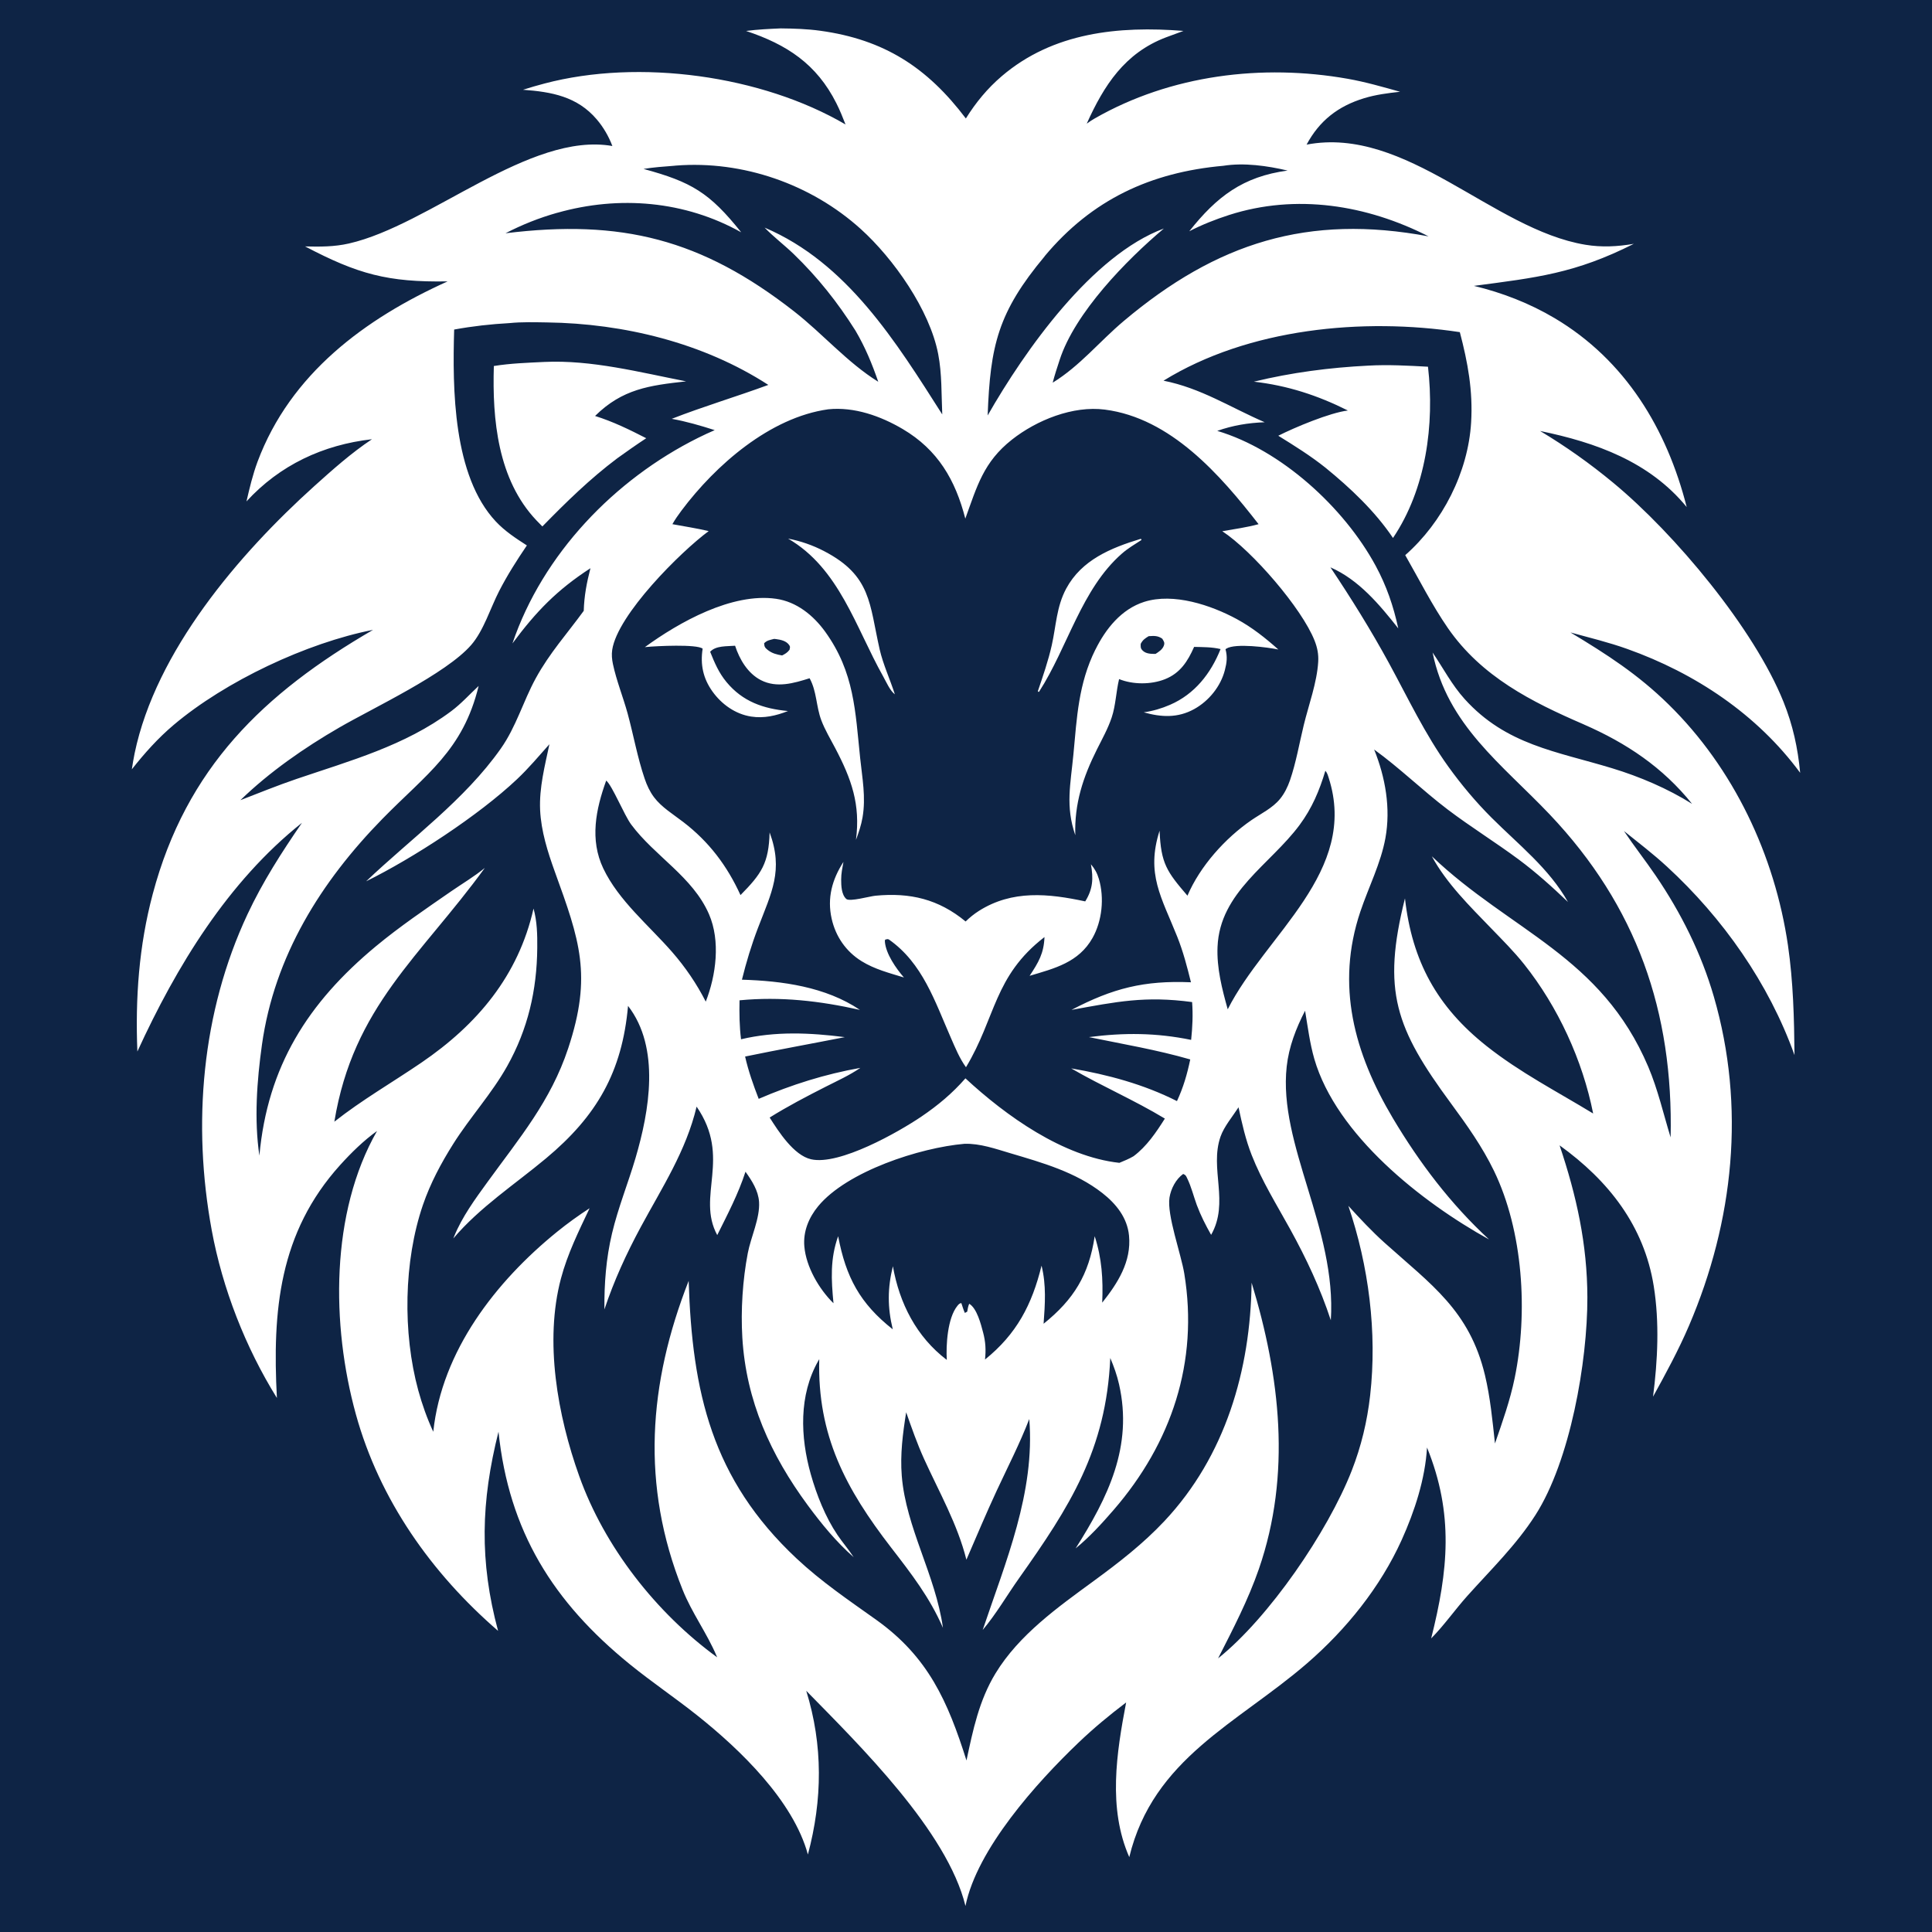 <svg xmlns="http://www.w3.org/2000/svg" xmlns:xlink="http://www.w3.org/1999/xlink" width="500" zoomAndPan="magnify" viewBox="0 0 375 375" height="500" preserveAspectRatio="xMidYMid meet" version="1.0"><defs><clipPath id="8ba91c5e4b"><path d="M 25.566 5 L 349.566 5 L 349.566 370 L 25.566 370 Z M 25.566 5 " clip-rule="nonzero"/></clipPath><clipPath id="edc381cbf2"><path d="M 311.141 282.547 L 375 282.547 L 375 375 L 311.141 375 Z M 311.141 282.547 " clip-rule="nonzero"/></clipPath></defs><rect x="-37.5" width="450" fill="#ffffff" y="-37.5" height="450" fill-opacity="1"/><rect x="-37.5" width="450" fill="#0e2445" y="-37.5" height="450" fill-opacity="1"/><g clip-path="url(#8ba91c5e4b)"><path fill="#ffffff" d="M 349.41 149.992 C 348.953 145.168 347.996 140.758 346.18 136.238 C 340.477 122.023 325.109 103.613 313.129 93.707 C 308.629 89.98 303.941 86.652 298.93 83.652 C 309.809 85.895 320.164 89.613 327.387 98.418 C 323.547 83.285 315.488 69.91 301.762 61.758 C 296.898 58.871 291.578 56.805 286.086 55.488 C 298.281 53.875 305.699 53.094 317.121 47.328 C 313.949 47.863 310.922 48.035 307.734 47.508 C 289.691 44.527 272.973 24.379 253.609 28.07 C 256.102 23.418 259.727 20.605 264.766 19.066 C 267.059 18.367 269.375 18.074 271.754 17.812 C 268.383 16.871 265.039 15.902 261.59 15.293 C 244.98 12.355 227.246 14.543 212.504 22.98 C 211.957 23.289 211.438 23.637 210.934 24.004 C 214.285 16.551 218.328 10.289 226.309 7.254 C 227.441 6.824 228.57 6.414 229.711 6 C 217.141 5 204.395 6.277 194.438 14.785 C 191.652 17.164 189.41 19.895 187.473 22.996 C 180.012 13.121 171.641 7.676 159.211 5.969 C 156.656 5.617 154.109 5.539 151.531 5.512 C 149.277 5.609 147.047 5.715 144.812 6.008 C 152.727 8.645 158.496 12.402 162.344 20.051 C 163.02 21.383 163.57 22.77 164.117 24.16 C 147.84 14.633 124.066 11.348 105.684 16.211 C 104.281 16.578 102.891 16.984 101.516 17.422 C 107.055 17.828 112.051 18.723 115.844 23.191 C 117.129 24.703 118.16 26.484 118.859 28.34 C 102.844 25.535 83.406 43.691 67.73 47.262 C 64.867 47.914 62.133 47.898 59.223 47.832 C 69.449 53.199 75.25 54.812 86.883 54.617 C 70.848 61.848 56.375 72.539 49.988 89.621 C 49.055 92.137 48.441 94.723 47.84 97.324 C 54.293 90.281 62.703 86.328 72.199 85.254 C 68.203 87.906 64.559 91.16 60.996 94.363 C 46.344 107.566 30.262 126.395 26.137 146.188 C 25.918 147.227 25.754 148.277 25.59 149.324 C 28.047 146.211 30.66 143.281 33.703 140.711 C 43.758 132.219 59.516 124.789 72.41 122.254 C 51.152 134.594 36.16 149.043 29.645 173.535 C 26.965 183.598 26.25 193.719 26.664 204.098 C 34.238 187.586 44.211 171.16 58.613 159.707 C 54.684 165.41 50.988 171.168 48.043 177.449 C 39.121 196.484 37.312 218.207 41.09 238.754 C 43.18 250.113 47.645 261.535 53.746 271.344 C 52.852 254.449 54.152 239.277 66.031 226.121 C 68.172 223.754 70.578 221.387 73.184 219.523 C 64.102 235.41 64.289 257.188 69.074 274.508 C 73.66 291.113 83.758 305.375 96.676 316.551 C 93.031 303.016 93.348 291.461 96.758 277.895 C 98.773 297.215 107.34 310.922 122.238 323.027 C 126.492 326.484 131.039 329.543 135.324 332.953 C 143.641 339.559 153.973 349.516 156.812 359.961 C 159.648 349.328 159.766 338.762 156.492 328.184 C 166.891 338.801 183.844 355.43 187.398 369.949 C 189.629 358.887 201.23 345.992 209.324 338.258 C 212.27 335.441 215.336 332.902 218.582 330.445 C 216.711 340.242 215.02 350.973 219.191 360.465 C 223.828 341.281 240.18 334.531 253.668 322.879 C 261.273 316.309 267.922 308.074 272.07 298.891 C 274.574 293.344 276.625 287.078 276.984 280.961 C 282.223 293.879 281.098 304.871 277.789 318.016 C 280.293 315.492 282.41 312.441 284.801 309.773 C 289.398 304.641 294.277 299.922 298.02 294.082 C 304.773 283.547 308.133 264.34 308.109 251.812 C 308.082 241.449 306 232.094 302.715 222.312 C 312.191 229.133 319.113 237.902 320.992 249.641 C 322.117 256.668 321.758 264.047 320.855 271.094 C 323.336 266.594 325.801 262.062 327.828 257.328 C 336.531 237.023 338.852 214.797 332.652 193.434 C 330.219 185.047 326.281 177.172 321.375 169.965 C 319.383 167.035 317.18 164.246 315.211 161.301 C 318.016 163.547 320.887 165.75 323.539 168.191 C 334.41 178.188 343.324 190.848 348.312 204.793 C 348.246 197.695 348.066 190.523 347.043 183.492 C 344.48 166.012 336.508 149.113 323.848 136.707 C 317.895 130.875 311.922 127.035 304.828 122.758 C 308.492 123.766 312.25 124.676 315.828 125.953 C 329.031 130.656 341.047 138.652 349.41 150 Z M 202.766 49.727 C 211.926 38.754 223.324 33.441 237.445 32.18 C 241.473 31.539 245.988 32.18 249.918 33.105 C 241.262 34.27 236.168 38.152 230.84 44.887 C 233.289 43.617 235.941 42.578 238.562 41.73 C 251.57 37.551 265.293 39.762 277.285 45.879 C 253.902 41.496 236.184 47.102 218.133 62.297 C 213.414 66.266 209.641 71.008 204.328 74.277 C 204.711 72.789 205.191 71.336 205.672 69.871 C 208.648 60.695 218.637 50.477 225.902 44.359 C 211.957 49.516 198.926 68 191.703 80.641 C 192.207 67.078 193.695 60.613 202.773 49.742 Z M 187.367 100.66 C 189.66 94.363 190.883 89.688 196.422 85.328 C 201.23 81.543 208.258 78.703 214.449 79.504 C 227.238 81.145 236.852 92.168 244.289 101.742 C 241.992 102.371 239.586 102.695 237.242 103.109 C 243.074 106.934 252.699 118.094 255.156 124.336 C 255.695 125.703 255.953 126.988 255.863 128.461 C 255.621 132.504 254.016 136.805 253.059 140.742 C 252.195 144.289 251.57 148.016 250.383 151.457 C 249.941 152.734 249.316 154.02 248.453 155.07 C 246.996 156.852 244.801 157.891 242.922 159.176 C 237.812 162.684 232.922 168.133 230.484 173.852 C 226.488 169.199 225.332 167.613 225.074 161.234 C 222.395 169.648 225.457 174.172 228.496 181.801 C 229.652 184.699 230.418 187.641 231.164 190.66 C 222.062 190.277 216.012 191.816 207.973 196.02 C 216.758 194.426 222.266 193.273 231.387 194.5 C 231.574 196.949 231.457 199.398 231.199 201.84 C 224.414 200.453 218.191 200.414 211.355 201.301 C 217.988 202.668 224.512 203.758 231.027 205.637 C 230.426 208.516 229.684 211.062 228.449 213.723 C 222.004 210.461 215 208.582 207.914 207.371 C 213.863 210.828 220.176 213.535 226.098 217.117 C 224.414 219.785 222.566 222.527 220.02 224.422 C 219.141 224.941 218.215 225.316 217.27 225.707 C 206.32 224.504 195.25 216.586 187.391 209.305 C 184.836 212.227 182.07 214.535 178.855 216.719 C 174.422 219.727 162.914 226.258 157.43 225.016 C 154.062 224.25 151.125 219.637 149.391 216.914 C 152.867 214.742 156.566 212.812 160.219 210.957 C 162.504 209.793 164.883 208.727 166.996 207.273 C 160.145 208.492 153.645 210.535 147.262 213.285 C 146.234 210.641 145.25 207.852 144.625 205.074 C 151.066 203.742 157.527 202.578 163.977 201.309 C 157.242 200.445 150.488 200.137 143.836 201.723 C 143.52 199.219 143.492 196.68 143.543 194.16 C 151.555 193.395 159.09 194.273 166.914 196.02 C 160.262 191.531 151.824 190.391 144.008 190.156 C 144.852 186.746 145.852 183.438 147.105 180.156 C 149.758 173.211 152.109 168.949 149.383 161.57 C 149.211 167.555 147.828 169.582 143.73 173.738 C 141.133 168.043 137.613 163.375 132.609 159.543 C 130.707 158.078 128.395 156.68 126.945 154.742 C 126.125 153.645 125.562 152.426 125.125 151.133 C 123.727 147.039 122.961 142.664 121.82 138.48 C 120.941 135.285 119.648 132.105 118.965 128.875 C 118.777 127.973 118.691 127.059 118.828 126.141 C 119.859 119.289 132.137 107.082 137.555 103.086 C 135.238 102.539 132.852 102.176 130.512 101.742 C 131.023 100.832 131.648 99.945 132.273 99.109 C 138.898 90.266 149.449 81.023 160.758 79.445 C 165.801 78.926 170.941 80.754 175.23 83.285 C 182.031 87.305 185.438 93.152 187.367 100.668 Z M 257.254 149.602 C 257.613 150.035 257.711 150.398 257.883 150.93 C 263.805 169.207 245.621 181.402 238.301 195.906 C 237.203 191.988 236.145 187.887 236.324 183.77 C 236.77 173.145 246.559 167.809 252.242 160.137 C 254.66 156.875 256.102 153.457 257.254 149.594 Z M 212.48 239.949 C 211.363 247.418 208.445 252.211 202.562 256.938 C 202.84 253.074 203.102 249.461 202.164 245.66 C 200.301 253.262 197.324 258.938 191.191 263.883 C 191.387 262.039 191.305 260.445 190.824 258.645 C 190.395 257.02 189.621 253.934 188.121 253.059 C 187.902 253.555 187.832 254.074 187.734 254.594 L 187.277 254.84 C 187 254.227 186.812 253.562 186.594 252.926 C 186.234 252.977 186.074 253.164 185.836 253.457 C 183.902 255.832 183.602 261.086 183.77 263.957 C 177.871 259.469 174.578 252.961 173.309 245.777 C 172.258 250.016 172.25 253.766 173.285 258.02 C 166.914 253 164.191 247.898 162.684 239.949 C 161.105 244.352 161.344 248.395 161.781 252.961 C 158.977 250.219 156.461 245.898 156.121 241.93 C 155.867 239.039 156.988 236.324 158.812 234.117 C 164.41 227.352 178.547 222.762 187.195 222.012 C 190.223 221.914 193.258 222.996 196.121 223.844 C 202.367 225.699 208.746 227.488 213.977 231.578 C 216.637 233.664 218.809 236.355 219.141 239.828 C 219.629 244.883 216.938 249.078 213.938 252.844 C 214.133 248.332 213.871 244.23 212.473 239.926 Z M 136.992 194.426 C 135.227 190.953 133.023 187.723 130.461 184.785 C 125.953 179.613 120.098 174.844 117.102 168.574 C 114.434 162.969 115.648 157.086 117.664 151.508 C 118.859 152.508 121.137 158.184 122.52 160.047 C 127.102 166.207 134.465 170.184 137.613 177.441 C 139.867 182.633 138.996 189.301 136.984 194.426 Z M 108.18 41.301 C 120.195 37.898 132.949 38.98 143.867 45.09 C 137.711 37.379 134.211 35.312 124.906 32.789 C 126.855 32.473 128.816 32.328 130.793 32.18 C 130.926 32.164 131.055 32.148 131.176 32.141 C 144.176 31.121 157.422 35.734 167.07 44.449 C 173.438 50.199 180.461 60.164 182.102 68.723 C 182.844 72.547 182.715 76.559 182.891 80.438 C 173.934 66.379 164.441 50.996 148.414 44.18 C 150.156 45.984 152.215 47.539 154.035 49.289 C 158.707 53.805 162.594 58.699 166.051 64.184 C 167.941 67.398 169.258 70.594 170.469 74.102 C 164.426 70.344 159.73 64.809 154.125 60.434 C 136.141 46.391 120.586 42.512 98.117 45.277 C 101.336 43.609 104.68 42.277 108.18 41.293 Z M 307.434 140.621 C 315.691 144.227 322.742 148.934 328.43 156.027 C 323.68 153.051 318.262 150.742 312.898 149.113 C 302.105 145.828 292.344 144.605 284.281 135.676 C 281.789 132.918 280.141 129.703 278.066 126.652 C 280.902 140.719 291.527 148.324 300.785 158.07 C 317.684 175.879 324.816 196.387 324.266 220.77 C 322.855 216.164 321.809 211.504 319.922 207.051 C 310.777 185.535 293.262 180.793 277.918 166.207 C 280.797 171.492 285.281 175.887 289.438 180.191 C 291.617 182.445 293.848 184.672 295.809 187.129 C 302.406 195.41 307.18 205.793 309.23 216.133 C 302.176 211.836 295.074 208.207 288.551 203.043 C 278.918 195.41 274.078 186.551 272.703 174.375 C 268.195 192.344 270.891 199.586 281.645 214.188 C 284.742 218.402 287.688 222.535 289.984 227.27 C 295.645 238.977 296.613 254.734 294 267.465 C 293.105 271.824 291.625 275.988 290.172 280.18 C 289.691 275.746 289.266 271.246 288.227 266.902 C 285.223 254.383 277.797 249.34 268.766 241.238 C 266.254 238.984 263.984 236.543 261.715 234.055 C 265.668 245.703 267.328 258.59 265.945 270.848 C 265.375 275.883 264.211 280.75 262.363 285.469 C 257.719 297.32 246.297 313.996 236.43 321.887 C 239.316 316.227 242.27 310.547 244.352 304.527 C 250.691 286.168 248.477 267.164 242.938 248.973 C 242.711 265.934 237.844 282.637 226.023 295.23 C 221.859 299.664 217.207 303.266 212.316 306.848 C 205.352 311.945 197.789 317.301 193.223 324.809 C 190.043 330.039 188.848 335.809 187.594 341.707 C 183.965 330.242 180.176 321.613 170.07 314.402 C 164.695 310.57 159.438 307.023 154.605 302.492 C 138.141 287.062 134.352 270.172 133.668 248.613 C 125.848 268.57 124.367 288.281 132.488 308.555 C 134.301 313.094 137.223 317 139.094 321.434 C 139.125 321.516 139.164 321.602 139.199 321.684 C 127.371 313.07 117.332 300.266 112.418 286.484 C 108.227 274.754 105.641 260.348 108.879 248.16 C 110.156 243.359 112.32 238.984 114.441 234.516 C 112.254 235.941 110.141 237.461 108.113 239.105 C 96.211 248.762 85.758 262.227 84.098 277.902 C 82.91 275.355 81.918 272.555 81.18 269.848 C 78.145 258.711 78.355 244.785 82.09 233.875 C 83.531 229.676 85.613 225.773 87.973 222.031 C 91.234 216.863 95.457 212.266 98.434 206.953 C 102.469 199.762 104.211 192.199 104.281 183.988 C 104.309 181.418 104.25 178.84 103.559 176.352 C 100.613 189.383 92.648 198.859 81.758 206.281 C 76.102 210.137 70.293 213.465 64.898 217.719 C 68.578 195.328 81.586 185.699 94.105 168.461 C 92.07 170.129 89.762 171.492 87.598 172.984 C 82.66 176.398 77.582 179.84 72.961 183.672 C 59.75 194.637 51.926 206.988 50.348 224.309 C 49.312 217.32 49.867 209.762 50.844 202.781 C 53.258 185.574 62.289 171.137 74.238 158.926 C 82.789 150.195 89.859 145.688 92.902 133.145 C 91.102 134.812 89.543 136.578 87.555 138.059 C 78.574 144.754 67.984 147.648 57.555 151.195 C 53.879 152.449 50.281 153.906 46.66 155.312 C 52.289 149.848 59.082 145.129 65.867 141.207 C 72.539 137.352 86.57 130.801 91.453 125.195 C 93.871 122.422 95.195 118.004 96.887 114.719 C 98.48 111.621 100.312 108.746 102.266 105.867 C 100.125 104.492 97.992 103.094 96.246 101.23 C 87.914 92.355 87.816 75.457 88.152 63.965 C 91.746 63.305 95.277 62.914 98.922 62.711 C 101.289 62.469 103.793 62.547 106.18 62.582 C 121.098 62.785 136.531 66.551 149.133 74.711 C 142.918 76.996 136.578 78.875 130.387 81.293 C 133.227 81.805 135.977 82.609 138.727 83.488 C 137.645 83.961 136.57 84.449 135.52 84.977 C 119.301 93.039 105.348 107.543 99.465 124.887 C 104.07 118.688 108.098 114.516 114.605 110.293 C 113.883 113.082 113.387 115.672 113.305 118.559 C 110.059 123.023 106.691 126.719 103.98 131.672 C 101.523 136.18 100.191 141.07 97.195 145.316 C 90.145 155.32 79.867 162.684 71.066 171.062 C 80.18 166.57 92.867 158.309 100.352 151.246 C 102.605 149.121 104.582 146.762 106.641 144.453 C 105.754 148.66 104.641 152.891 104.836 157.219 C 105.031 161.34 106.309 165.359 107.699 169.215 C 112.5 182.477 114.988 189.309 110.285 203.48 C 106.887 213.746 100.793 220.922 94.625 229.426 C 92.211 232.75 89.688 236.191 88.133 240.023 L 87.996 240.375 C 93.129 234.32 99.922 229.895 105.973 224.844 C 115.867 216.594 120.758 208.055 121.902 195.242 C 128.207 203.398 126.043 215.668 123.344 224.812 C 121.902 229.699 119.977 234.418 118.797 239.391 C 117.633 244.277 117.273 249.145 117.316 254.156 C 119.195 248.535 121.555 243.398 124.359 238.188 C 128.5 230.508 133.172 223.402 135.211 214.797 C 142.07 224.762 135.105 232.156 139.215 239.73 C 141.223 235.695 143.305 231.734 144.699 227.43 C 145.941 229.172 147.188 231.094 147.332 233.289 C 147.535 236.445 145.738 240.113 145.145 243.238 C 144.145 248.453 143.77 254.332 144.086 259.621 C 144.82 271.906 149.586 282.398 156.793 292.18 C 159.473 295.809 162.301 299.266 165.695 302.25 C 164.727 300.754 163.547 299.41 162.555 297.938 C 160.211 294.473 158.504 290.152 157.371 286.141 C 155.332 278.91 155.027 270.801 158.844 264.113 L 159.016 263.812 C 158.625 278.633 164.164 288.98 172.977 300.395 C 176.871 305.438 180.461 310.059 183.023 315.957 C 181.598 305.73 175.848 296.531 175.035 286.484 C 174.699 282.301 175.23 278.242 175.887 274.125 C 176.953 277.16 178.027 280.227 179.352 283.156 C 182.289 289.625 185.836 295.797 187.578 302.738 C 189.531 298.238 191.418 293.73 193.484 289.289 C 195.641 284.66 197.941 280.195 199.781 275.43 C 200.938 289.648 195.184 303.176 190.742 316.371 C 193.336 313.312 195.461 309.629 197.789 306.344 C 207.633 292.445 214.715 281.406 215.504 263.582 C 216.207 265.242 216.809 266.926 217.207 268.691 C 219.949 280.758 215.059 290.633 208.777 300.543 C 211.453 298.359 213.91 295.676 216.164 293.066 C 227.383 280.098 232.68 264.355 229.871 247.215 C 229.254 243.418 226.457 235.809 227 232.434 C 227.285 230.711 228.223 228.895 229.652 227.863 C 230.164 228.074 230.199 228.227 230.434 228.715 C 231.223 230.32 231.68 232.207 232.297 233.891 C 233.055 235.926 234.012 237.797 235.078 239.684 C 238.676 233.363 234.73 226.871 236.902 220.621 C 237.586 218.66 239.27 216.676 240.398 214.926 C 241.066 218.066 241.773 221.199 242.953 224.203 C 244.922 229.23 247.836 233.891 250.43 238.602 C 253.578 244.32 256.27 250.055 258.312 256.262 C 259.453 238.422 248.086 222.223 249.746 207.027 C 250.168 203.18 251.551 199.602 253.316 196.184 C 253.832 199.285 254.238 202.52 255.109 205.539 C 259.402 220.297 275.934 233.344 289.023 240.578 C 281.586 233.711 275.512 225.707 270.352 217.035 C 262.852 204.41 259.23 191.246 264.047 176.93 C 265.625 172.234 268.02 167.555 268.906 162.684 C 269.961 156.883 268.906 150.895 266.723 145.484 C 271.672 149.059 276.121 153.426 281 157.129 C 285.477 160.52 290.258 163.473 294.766 166.816 C 298.176 169.348 301.273 172.145 304.34 175.074 C 300.672 168.551 294.727 163.93 289.496 158.699 C 286.445 155.648 283.652 152.32 281.133 148.82 C 276.578 142.492 273.305 135.512 269.59 128.695 C 266.113 122.324 262.273 116.152 258.238 110.121 C 263.746 112.531 267.766 117.363 271.402 121.969 C 270.465 117.633 269.125 113.719 267.008 109.805 C 260.875 98.48 248.648 87.312 236.266 83.633 C 239.285 82.57 242.277 82.074 245.477 81.957 C 238.797 79.07 233.125 75.336 225.836 73.891 C 242.32 63.719 264.543 61.613 283.352 64.469 C 284.906 70.375 285.914 75.848 285.543 82.016 C 284.957 91.664 279.992 101.395 272.754 107.754 C 275.422 112.418 277.992 117.508 281.035 121.91 C 287.566 131.34 297.223 136.203 307.41 140.605 Z M 152.965 104.543 C 155.387 105.004 157.805 105.844 159.992 106.992 C 169.137 111.758 168.73 117.199 170.738 126.035 C 171.406 128.957 172.773 131.891 173.691 134.766 C 172.738 134.062 171.992 132.301 171.391 131.234 C 166.078 121.773 162.887 110.301 152.965 104.543 Z M 201.602 134.309 L 201.441 134.172 C 202.434 131.25 203.473 128.246 204.148 125.238 C 204.996 121.453 205.059 117.77 206.949 114.246 C 209.941 108.684 215.613 106.355 221.355 104.605 L 221.508 104.625 L 221.559 104.809 C 220.266 105.641 218.906 106.445 217.75 107.461 C 209.895 114.344 207.242 125.645 201.691 134.25 L 201.594 134.316 Z M 212.602 126.102 C 209.324 132.73 209.023 139.238 208.348 146.422 C 207.801 152.207 206.77 156.469 208.715 162.113 C 208.52 155.98 210.203 150.879 212.926 145.438 C 213.938 143.418 215.066 141.402 215.781 139.254 C 216.562 136.93 216.629 134.234 217.215 131.812 C 219.898 132.895 223.398 132.902 226.09 131.844 C 229.074 130.672 230.539 128.363 231.777 125.562 C 233.5 125.605 235.227 125.578 236.91 125.984 C 235.016 130.738 231.883 134.73 227.113 136.797 C 225.473 137.512 223.781 138.012 222.004 138.262 C 225.391 139.223 228.594 139.395 231.785 137.637 C 234.633 136.066 236.934 133.234 237.746 130.07 C 238.121 128.621 238.27 127.477 237.871 126.027 C 237.926 125.984 237.977 125.93 238.031 125.898 C 239.805 124.797 246.102 125.652 248.121 126.066 C 245.621 123.832 243.02 121.773 240.066 120.168 C 235.047 117.453 227.789 115.02 222.102 116.816 C 217.652 118.227 214.602 122.066 212.609 126.109 Z M 221.402 124.984 C 221.812 124.203 222.211 123.938 222.957 123.48 C 224 123.422 224.707 123.352 225.594 123.969 C 225.902 124.488 226.129 124.734 225.887 125.359 C 225.609 126.082 224.91 126.523 224.293 126.922 C 223.453 126.922 222.477 126.922 221.828 126.312 C 221.348 125.855 221.395 125.586 221.41 124.984 Z M 166.16 162.977 C 166.68 161.57 167.168 160.137 167.418 158.656 C 168.094 154.719 167.363 151.051 166.957 147.145 C 166.004 138.043 165.848 130.516 160.18 122.633 C 157.875 119.438 154.621 116.793 150.621 116.223 C 142.07 115.004 131.82 120.762 125.164 125.613 L 125.484 125.578 C 127.371 125.391 135.277 125 136.383 125.906 C 135.902 128.973 136.465 131.664 138.289 134.219 C 140.07 136.707 142.73 138.605 145.789 139.082 C 148.27 139.473 150.652 138.922 152.945 138.012 C 148.172 137.562 144.16 136.188 141.012 132.387 C 139.508 130.574 138.711 128.664 137.84 126.508 C 138.945 125.285 141.102 125.473 142.68 125.336 C 143.543 127.988 145.137 130.703 147.691 132.016 C 150.766 133.594 154.062 132.617 157.145 131.648 C 158.551 134.219 158.398 137.105 159.414 139.801 C 160.121 141.672 161.188 143.438 162.113 145.203 C 165.289 151.246 167.027 156.145 166.148 162.984 Z M 153.238 126.133 C 152.793 126.703 152.434 126.898 151.809 127.223 C 150.75 127.043 149.863 126.824 149.008 126.148 C 148.473 125.719 148.359 125.531 148.316 124.855 C 148.91 124.254 149.449 124.23 150.254 124.008 C 150.367 124.016 150.488 124.027 150.605 124.043 C 151.547 124.164 152.66 124.398 153.215 125.254 C 153.434 125.586 153.305 125.766 153.246 126.133 Z M 187.414 178.871 C 188.195 178.102 189.074 177.398 190.004 176.805 C 196.484 172.699 203.523 173.43 210.641 174.961 C 212.145 172.551 212.242 170.492 211.746 167.75 C 212.504 168.648 212.961 169.477 213.293 170.605 C 214.375 174.27 213.926 178.75 212.055 182.062 C 209.371 186.82 204.68 187.969 199.848 189.406 C 201.57 186.797 202.605 185.078 202.734 181.883 C 192.875 189.496 193.328 197.469 187.496 207.148 C 186.242 205.418 185.414 203.383 184.559 201.43 C 181.461 194.379 179.086 186.934 172.512 182.34 C 172.219 182.23 172.082 182.32 171.789 182.395 C 171.781 182.516 171.746 182.641 171.754 182.762 C 171.941 185.137 173.926 187.977 175.449 189.727 C 172.617 188.863 169.77 188.137 167.223 186.559 C 164.207 184.688 162.195 181.77 161.422 178.312 C 160.52 174.293 161.52 170.695 163.711 167.297 C 163.508 168.426 163.262 169.574 163.27 170.73 C 163.27 171.91 163.328 173.641 164.262 174.488 C 164.914 175.074 168.844 173.957 169.918 173.859 C 176.652 173.211 182.176 174.527 187.422 178.855 Z M 270.379 104.418 C 266.879 99.223 262.129 94.738 257.289 90.793 C 254.391 88.477 251.258 86.523 248.113 84.578 C 251.258 82.977 258.168 80.086 261.625 79.68 C 255.742 76.734 249.91 74.832 243.375 74.082 C 250.676 72.309 258.07 71.344 265.562 70.969 C 269.441 70.75 273.297 70.969 277.172 71.18 C 278.465 82.391 276.805 94.871 270.387 104.41 Z M 104.113 100.996 C 96.609 93.07 95.539 81.43 95.855 71.043 C 99.086 70.52 102.371 70.414 105.633 70.254 C 114.824 69.82 124.207 72.27 133.172 74.02 C 126.027 74.816 120.82 75.492 115.5 80.738 C 119.023 81.844 122.164 83.383 125.434 85.059 C 123.523 86.312 121.668 87.621 119.812 88.953 C 114.508 92.941 109.902 97.449 105.273 102.184 C 104.883 101.793 104.492 101.395 104.113 100.996 Z M 104.113 100.996 " fill-opacity="1" fill-rule="nonzero"/></g><g clip-path="url(#edc381cbf2)"><path fill="#0e2445" d="M 335.172 282.551 C 333.441 282.664 333.246 285.07 331.543 285.387 C 330.637 285.559 329.902 285.035 329.059 285.262 C 327.926 285.57 326.871 286.727 326.555 287.922 C 326.508 287.906 326.457 287.891 326.426 287.922 C 326.398 287.953 326.457 288.02 326.426 288.051 C 326.367 288.109 326.23 287.988 326.168 288.051 C 326.137 288.082 326.199 288.148 326.168 288.18 C 326.109 288.242 325.969 288.117 325.91 288.18 C 325.879 288.211 325.941 288.277 325.91 288.309 C 325.863 288.355 325.352 288.266 325.262 288.309 C 325.207 288.336 325.188 288.41 325.133 288.438 C 325.129 288.441 325.121 288.438 325.117 288.441 C 325.273 288.297 325.402 288.121 325.453 287.875 C 324.348 288.137 323.172 289.402 322.719 290.734 C 323.016 291.52 322.801 291.809 322.594 292.598 C 323.355 294 325.328 293.426 326.449 294.461 C 325.562 295.48 324.156 295.984 323.34 297.07 C 322.344 300.383 319.152 301.504 316.504 303.164 C 315.551 304.559 313.727 304.957 313.77 306.645 C 313.809 308.156 316.152 310.031 315.262 311.492 C 314.367 311.246 313.441 311.016 312.902 310.746 L 312.902 311.367 C 313.781 311.438 315.629 311.398 315.512 312.859 L 313.77 312.859 C 313.766 312.688 313.828 312.586 313.895 312.484 C 313.418 313.168 311.617 312.527 311.41 313.48 C 312.375 313.477 314.172 312.738 315.633 313.23 C 315.867 314.199 316.277 314.992 316.754 315.715 C 316.363 315.656 316.426 316.051 316.133 316.09 C 315.543 319.117 316.992 321.086 318.246 322.676 C 318.551 322.695 318.844 322.695 318.992 322.551 C 318.965 322.91 318.977 323.23 319.363 323.176 C 319.852 323.051 319.277 322.641 319.613 322.43 C 319.504 322.949 320.168 322.699 320.359 322.926 C 320.551 322.746 320.457 322.277 320.855 322.305 C 320.867 322.5 320.84 322.734 321.105 322.676 C 321.434 321.473 322.133 320.898 323.219 321.188 C 321.785 321.688 322.18 323.812 323.219 324.418 C 322.812 325.684 323.383 327.512 324.336 327.402 C 323.805 326.805 324.109 325.238 324.336 324.418 C 324.742 327.41 325.539 330.008 327.691 331.254 C 327.008 331.562 326.383 331.938 325.828 332.371 C 326.363 333.004 327.691 332.387 328.176 332.27 C 328.184 332.316 328.191 332.363 328.176 332.395 C 328.16 332.422 328.125 332.434 328.109 332.461 C 328.102 332.48 328.109 332.504 328.109 332.523 L 328.109 332.586 C 327.09 334.309 326.051 336.395 326.695 338.836 C 327.207 340.766 328.902 342.645 329.68 344.055 C 329.559 342.559 329.035 341.465 328.684 340.203 C 329.828 341.754 329.809 344.465 331.543 345.422 C 331.109 344.117 330.387 343.098 329.93 341.82 L 330.551 341.82 C 329.438 340.594 328.848 338.23 329.594 336.344 C 329.594 336.344 329.598 336.348 329.602 336.344 C 329.605 336.34 329.602 336.328 329.602 336.32 C 329.605 336.309 329.609 336.293 329.613 336.281 C 329.633 336.285 329.652 336.293 329.664 336.281 C 329.68 336.266 329.656 336.234 329.664 336.215 C 329.703 336.137 329.82 336.098 329.859 336.02 C 329.867 336 329.848 335.977 329.859 335.957 C 329.871 335.93 329.949 335.863 330.004 335.812 C 329.672 338.004 329.719 340.957 331.047 342.066 C 331.602 344.426 332.199 347.145 333.285 348.656 C 333.441 348.875 333.289 349.562 333.906 349.152 C 332.902 347.133 333.137 343.395 334.031 341.199 C 334.156 341.734 334.266 342.223 334.355 342.68 C 334.387 342.539 334.418 342.395 334.457 342.246 C 334.457 342.246 334.453 342.238 334.457 342.234 C 334.457 342.234 334.457 342.234 334.461 342.23 C 334.48 342.145 334.496 342.062 334.52 341.973 C 334.52 341.996 334.52 342.008 334.52 342.031 C 334.516 342.082 334.512 342.133 334.508 342.184 C 334.492 342.199 334.469 342.211 334.461 342.23 C 334.457 342.238 334.457 342.242 334.457 342.246 C 334.43 342.344 334.488 342.465 334.457 342.559 C 334.445 342.59 334.402 342.598 334.391 342.625 C 334.379 342.645 334.391 342.668 334.391 342.688 L 334.391 342.879 C 334.605 344.012 334.707 344.879 334.738 345.539 C 335.277 347.727 336.453 349.391 337.137 351.516 C 337.34 352.137 337.574 352.777 338.008 353.379 C 337.082 349.309 336.98 348.645 336.98 348.645 C 337.457 349.758 337.848 351.246 338.129 352.387 C 338.625 352.133 338.199 350.961 338.754 350.77 C 338.82 351.82 338.957 352.801 339.621 353.254 C 339.543 352.621 339.023 351.344 339.746 351.02 C 339.359 353.137 340.133 354.859 341.363 355.742 C 341.043 354.402 339.91 353.219 340.242 351.641 C 340.809 351.895 340.648 353.949 341.363 353.254 C 341.762 354.266 342.32 355.117 343.102 355.742 C 343.453 355.547 342.82 355.074 343.227 354.871 C 344.523 356.16 344.879 358.477 344.098 360.59 C 344.887 360.219 344.945 359.121 345.215 358.227 C 345.457 359.723 344.305 360.449 344.344 361.336 C 344.941 361.512 344.895 360.402 345.215 360.715 C 345.168 361.371 344.68 361.586 344.719 362.328 C 345.723 361.758 345.594 360.055 346.457 359.344 C 346.871 360.332 345.113 361.48 346.086 362.203 C 346.062 361.438 346.266 360.891 346.582 360.465 C 346.934 362.277 347.09 364.109 347.203 365.809 C 347.301 367.273 347.668 368.754 347.824 370.285 C 348.02 372.188 347.543 374.363 347.703 376.375 C 347.926 379.285 349.121 381.457 347.578 383.582 C 347.031 382.953 346.441 383.133 345.59 382.84 C 345.223 383.039 344.699 383.223 344.969 383.707 C 345.004 383.719 345.023 383.715 345.055 383.719 C 345.059 383.746 345.062 383.773 345.074 383.797 C 345.078 383.812 345.098 383.816 345.105 383.828 C 345.105 383.832 345.105 383.883 345.105 383.926 C 345.086 383.918 345.066 383.906 345.047 383.898 C 344.836 383.77 344.633 383.637 344.473 383.457 C 344.289 383.445 344.117 383.441 343.953 383.445 C 343.023 383.469 342.359 383.75 341.84 384.184 C 341.84 384.188 341.836 384.184 341.836 384.184 C 341.781 384.238 341.789 384.234 341.801 384.223 C 341.809 384.211 341.816 384.195 341.77 384.219 C 341.73 384.238 341.711 384.297 341.672 384.316 C 341.664 384.32 341.648 384.309 341.641 384.316 C 341.629 384.328 341.645 384.352 341.641 384.371 C 341.637 384.375 341.633 384.375 341.633 384.379 C 341.625 384.379 341.613 384.375 341.609 384.379 C 341.605 384.383 341.609 384.395 341.609 384.402 C 340.902 385.117 340.488 386.129 339.996 387.062 C 337.809 387.348 339.117 391.391 341.117 390.793 C 341.211 391.648 342.078 391.734 342.359 392.406 C 343.371 392.152 344.508 391.879 345.715 392.16 C 345.797 391.875 345.73 391.742 345.645 391.625 C 345.645 391.625 345.648 391.629 345.648 391.629 C 345.656 391.633 345.707 391.629 345.719 391.629 L 346.039 391.629 C 346.047 391.629 346.055 391.633 346.062 391.629 C 346.066 391.621 346.055 391.613 346.062 391.605 C 346.066 391.602 346.078 391.605 346.086 391.605 C 346.105 391.605 346.188 391.609 346.199 391.605 C 346.211 391.602 346.211 391.586 346.223 391.582 C 346.234 391.574 346.258 391.594 346.27 391.582 C 346.273 391.578 346.262 391.566 346.27 391.559 C 346.277 391.551 346.305 391.566 346.312 391.559 C 346.32 391.555 346.309 391.543 346.312 391.539 C 346.32 391.531 346.332 391.543 346.336 391.539 C 346.34 391.531 346.332 391.52 346.336 391.516 C 346.344 391.508 346.375 391.523 346.383 391.516 C 346.387 391.508 346.383 391.5 346.383 391.492 C 346.391 391.492 346.398 391.496 346.406 391.492 C 346.414 391.488 346.418 391.473 346.43 391.469 C 346.434 391.465 346.461 391.469 346.48 391.469 C 346.609 391.973 347.566 392.078 347.828 392.035 C 347.824 392.02 347.82 392.008 347.816 391.996 L 347.848 391.996 C 347.855 391.996 347.863 392 347.871 391.996 C 347.875 391.988 347.863 391.977 347.871 391.973 C 347.875 391.965 347.887 391.977 347.891 391.973 C 347.898 391.965 347.887 391.953 347.891 391.949 C 347.898 391.945 347.91 391.953 347.914 391.949 C 347.926 391.945 347.93 391.93 347.938 391.926 C 347.945 391.922 348.004 391.93 348.008 391.926 C 348.012 391.922 348 391.91 348.008 391.902 C 348.012 391.898 348.023 391.91 348.031 391.902 C 348.035 391.898 348.023 391.887 348.031 391.879 C 348.035 391.875 348.047 391.887 348.051 391.879 C 348.059 391.875 348.047 391.863 348.051 391.859 C 348.062 391.848 348.09 391.867 348.098 391.859 C 348.105 391.852 348.094 391.84 348.098 391.836 C 348.105 391.828 348.117 391.84 348.121 391.836 C 348.125 391.828 348.117 391.816 348.121 391.812 C 348.125 391.805 348.141 391.816 348.145 391.812 C 348.148 391.805 348.141 391.793 348.145 391.789 C 348.148 391.785 348.164 391.793 348.168 391.789 C 348.18 391.777 348.156 391.754 348.168 391.742 C 348.172 391.738 348.184 391.746 348.191 391.742 C 348.195 391.738 348.184 391.727 348.191 391.719 C 348.195 391.715 348.207 391.727 348.215 391.719 C 348.219 391.715 348.207 391.641 348.215 391.629 C 348.219 391.617 348.23 391.617 348.234 391.605 C 348.238 391.598 348.234 391.59 348.234 391.582 L 348.234 391.312 C 348.312 391.242 348.402 391.172 348.57 391.168 C 348.621 391.469 348.344 391.438 348.445 391.789 C 349.754 391.824 350.684 391.148 352.176 391.414 C 352.57 390.773 353.484 390.652 353.918 390.047 C 353.754 388.164 354.574 387.262 354.859 385.824 C 354.859 385.824 354.863 385.82 354.863 385.82 C 354.867 385.816 354.867 385.809 354.863 385.805 C 354.863 385.797 354.867 385.793 354.867 385.789 C 354.871 385.789 354.879 385.789 354.879 385.789 C 354.883 385.785 354.879 385.777 354.879 385.77 L 354.879 385.723 C 354.789 385.516 354.926 385.645 355.035 385.449 C 356.191 383.445 356.59 381.055 356.648 378.363 C 356.656 378.102 356.379 377.785 356.402 377.492 C 356.469 376.695 357.141 375.391 357.398 374.262 C 358.035 371.457 358.547 368.012 358.887 364.941 C 359.613 363.348 360.668 362.078 361.375 360.465 C 361.363 360.848 360.949 361.727 361.621 361.707 C 361.715 361.137 361.668 360.426 361.871 359.969 C 363.125 361.484 361.172 361.879 360.754 363.324 C 360.078 365.645 359.789 367.281 361.5 369.039 C 361.852 369.012 361.434 368.727 361.496 368.602 C 361.52 368.617 361.559 368.582 361.578 368.602 C 361.602 368.625 361.559 368.672 361.578 368.695 C 361.602 368.715 361.645 368.68 361.672 368.695 C 361.781 369.02 361.848 369.379 361.871 369.785 C 364.613 371.23 367.109 372.918 369.453 374.758 C 369.465 374.562 369.438 374.328 369.703 374.387 C 371.805 374.852 375.855 374.852 377.035 374.012 C 376.973 373.996 376.902 373.984 376.836 373.973 C 376.84 373.969 376.844 373.965 376.848 373.957 C 376.852 373.953 376.844 373.941 376.848 373.938 C 376.852 373.926 376.863 373.922 376.871 373.914 C 376.875 373.906 376.867 373.898 376.871 373.891 C 376.875 373.875 376.887 373.859 376.891 373.844 C 376.895 373.836 376.887 373.828 376.891 373.82 C 376.898 373.812 376.91 373.809 376.914 373.801 C 376.922 373.789 376.918 373.773 376.914 373.762 C 376.996 373.762 377.074 373.766 377.16 373.762 C 378.32 372.629 379.887 371.633 380.27 369.414 C 380.203 369.41 380.16 369.379 380.121 369.348 C 380.121 369.332 380.121 369.297 380.121 369.289 C 380.113 369.281 380.102 369.277 380.098 369.266 C 380.09 369.254 380.105 369.23 380.098 369.223 C 380.09 369.215 380.078 369.227 380.074 369.223 C 380.07 369.215 380.078 369.207 380.074 369.199 C 380.07 369.188 380.055 369.184 380.051 369.176 C 380.043 369.164 380.059 369.141 380.051 369.129 C 380.047 369.121 380.031 369.117 380.027 369.105 C 380.02 369.09 380.035 369 380.027 368.992 C 380.023 368.988 380.012 368.996 380.004 368.992 C 379.992 368.98 380.016 368.934 380.004 368.922 C 380 368.918 379.988 368.93 379.98 368.922 C 379.973 368.914 379.992 368.887 379.98 368.879 C 379.977 368.871 379.965 368.883 379.961 368.879 C 379.957 368.875 379.961 368.867 379.961 368.863 C 380.02 368.883 380.059 368.891 380.145 368.918 C 379.91 368.324 379.859 367.543 379.148 367.426 C 379 367.836 378.383 367.637 378.277 367.301 C 378.492 367.309 378.598 367.207 378.652 367.055 C 377.738 365.723 374.34 365.832 372.934 366.68 C 372.035 366.379 371.449 365.762 370.074 365.934 C 368.289 363.09 374.055 360.492 374.551 358.105 C 374.449 358.098 374.355 358.086 374.27 358.07 C 374.27 358.055 374.27 358.043 374.27 358.031 C 374.289 358.031 374.32 358.047 374.332 358.031 C 374.348 358.016 374.32 357.98 374.332 357.965 C 374.363 357.938 374.426 357.984 374.465 357.965 C 374.477 357.961 374.523 357.906 374.559 357.871 C 376.234 358.309 378.723 356.727 381.016 357.109 C 381.23 357.035 381.008 356.52 381.266 356.488 C 382.555 357.023 384.371 356.516 385.492 356.113 C 385.406 355.871 384.797 356.145 384.746 355.867 C 385.246 355.781 385.457 355.984 385.863 355.988 C 387.297 354.691 390.305 354.871 392.203 354.621 C 392.242 354.957 391.684 355.332 392.078 355.617 C 392.23 355.141 392.754 354.391 393.199 354.621 C 393.094 354.934 392.855 355.109 392.824 355.492 C 392.996 357.852 393.652 359.719 394.562 361.336 C 394.797 361.352 394.98 361.414 395.062 361.582 C 396.113 365.375 397.668 368.672 401.648 369.539 C 402.852 372.105 405.305 373.426 407.617 374.883 C 407.555 376.062 408.727 376.008 409.23 376.621 C 409.465 379.672 409.363 383.875 405.75 383.832 C 405.473 383.531 405.184 383.238 404.879 382.961 C 403.914 382.949 403.191 383.176 402.395 383.336 C 402.277 383.566 402.766 383.75 402.395 383.832 C 400.574 382.887 398.219 384.801 398.914 386.691 C 398.234 386.977 397.859 387.672 398.293 388.43 C 397.934 388.609 397.395 388.609 397.422 389.176 C 397.684 389.477 397.977 389.066 398.168 389.301 C 398.23 390.148 399.055 390.234 399.66 390.543 C 399.953 390.504 399.734 389.953 400.156 390.047 C 399.898 390.32 400.059 390.875 400.281 391.039 C 400.645 391.047 400.98 391.031 401.152 390.852 C 401.168 390.852 401.188 390.848 401.199 390.852 C 401.227 390.867 401.238 390.902 401.266 390.918 C 401.305 390.938 401.363 390.887 401.395 390.918 C 401.41 390.934 401.379 390.969 401.395 390.98 C 401.402 390.992 401.465 390.988 401.527 390.98 C 401.379 391.066 401.277 391.227 401.277 391.535 C 402.039 391.609 404.129 392.137 405.121 391.047 C 405.129 391.047 405.137 391.047 405.145 391.047 C 405.391 391.125 405.535 391.391 405.75 391.164 C 405.738 391.066 405.711 390.992 405.688 390.918 L 406.055 390.918 C 406.07 390.918 406.086 390.918 406.102 390.918 C 406.109 390.957 406.117 390.992 406.121 391.039 C 407.68 390.98 409.109 390.797 410.598 390.668 C 410.652 390.547 410.727 390.441 410.797 390.336 C 410.844 390.336 410.91 390.336 410.91 390.336 C 410.926 390.32 410.895 390.285 410.91 390.27 C 410.934 390.25 411.02 390.293 411.039 390.27 C 411.055 390.254 411.023 390.223 411.039 390.207 C 411.055 390.191 411.086 390.215 411.105 390.207 C 411.375 390.07 411.035 390.211 411.168 390.074 C 411.184 390.062 411.219 390.09 411.234 390.074 C 411.25 390.062 411.219 390.027 411.234 390.012 C 411.25 389.996 411.285 390.027 411.301 390.012 C 411.328 389.98 411.27 389.914 411.301 389.883 C 411.312 389.867 411.348 389.898 411.363 389.883 C 411.395 389.852 411.332 389.781 411.363 389.754 C 411.363 389.75 411.367 389.754 411.371 389.754 C 411.426 389.867 411.516 389.953 411.715 389.922 C 411.73 389.676 411.793 389.496 411.871 389.301 L 412.012 389.301 C 412.027 389.301 412.047 389.301 412.062 389.301 C 412.027 389.34 412 389.383 411.961 389.422 C 412.059 389.824 412.305 390.07 412.707 390.168 C 412.902 389.906 413.145 389.691 413.453 389.547 C 413.445 388.777 413.582 387.656 413.082 388.055 C 412.949 387.59 413.547 387.859 413.453 387.434 C 414.648 384.113 417.492 382.441 418.797 379.23 C 419.57 378.348 420.039 377.156 420.785 376.246 C 420.703 375.223 421.012 374.555 420.664 373.883 C 417.93 371.945 415.457 368.25 413.703 365.059 C 413.453 364.605 413.074 363.961 412.957 363.441 C 412.918 363.281 413.211 363.223 413.203 363.07 C 413.184 362.641 412.699 362.117 412.957 361.703 C 413.238 361.738 413.422 361.672 413.453 361.453 C 413.27 361.348 413.188 361.141 413.207 360.832 C 414.812 359.246 416.527 357.773 417.805 355.859 C 419.668 357.641 422.02 358.938 424.891 359.715 C 425.219 360.254 425.59 360.754 426.383 360.832 C 427.895 362.098 428.953 363.984 430.605 365.184 C 432.484 366.543 434.984 367.145 437.07 368.414 C 437.254 368.449 437.48 368.281 437.641 368.23 C 437.648 368.234 437.656 368.23 437.66 368.234 C 437.684 368.258 437.637 368.305 437.66 368.328 C 437.691 368.359 437.754 368.324 437.801 368.316 C 437.742 368.453 437.535 368.441 437.441 368.539 C 438.488 370.355 440.426 371.273 441.918 372.641 C 442.969 373.672 442.551 375.227 443.16 376.367 C 443.418 376.855 444.09 376.84 444.652 377.363 C 445.648 378.297 445.508 379.824 446.641 380.223 C 447.004 381.02 447.762 382.082 447.387 383.207 C 447.031 382.984 446.805 382.625 446.145 382.707 C 445.922 382.852 445.578 383.137 445.895 383.453 C 446.008 383.5 446.078 383.504 446.129 383.488 L 446.129 383.539 C 446.148 383.539 446.129 383.625 446.129 383.602 L 446.129 383.859 C 446.148 383.859 446.129 383.949 446.129 383.926 L 446.129 383.859 C 446.086 383.859 446.16 383.961 446.129 383.992 C 446.113 384.008 446.078 383.977 446.062 383.992 C 446.059 383.992 446.062 383.996 446.062 384 C 445.91 383.891 445.738 383.844 445.555 383.859 C 444.742 383.926 443.742 385.059 443.41 385.695 C 443.418 386.145 443.723 386.297 443.785 386.691 C 443.277 387.055 442.836 387.48 442.914 388.43 C 442.961 388.469 443.023 388.492 443.086 388.512 C 443.086 388.605 443.082 388.707 443.086 388.715 C 443.098 388.742 443.137 388.754 443.148 388.781 C 443.16 388.801 443.141 388.828 443.148 388.848 C 443.164 388.875 443.199 388.883 443.215 388.91 C 443.234 388.949 443.184 389.008 443.215 389.039 C 443.23 389.055 443.266 389.023 443.277 389.039 C 443.285 389.043 443.277 389.059 443.277 389.066 C 443.016 389.355 442.91 389.715 443.039 390.172 C 443.965 390.613 445.242 391.324 446.375 391.164 C 446.379 391.168 446.383 391.176 446.387 391.176 C 446.406 391.188 446.551 391.176 446.582 391.176 L 446.969 391.176 C 446.969 391.156 447.055 391.176 447.035 391.176 C 447.062 391.164 447.07 391.125 447.098 391.113 C 447.113 391.105 447.125 391.109 447.141 391.113 C 447.141 391.129 447.141 391.145 447.141 391.164 C 448.883 390.875 449.602 389.984 451.117 390.293 C 451.168 390.059 451.164 389.758 451.492 389.797 C 451.547 390.031 451.32 390.547 451.738 390.418 C 451.926 389.887 452.434 389.68 452.645 389.168 L 452.73 389.168 C 452.754 389.168 452.781 389.184 452.797 389.168 C 452.812 389.156 452.781 389.121 452.797 389.105 C 452.82 389.082 452.891 389.102 452.941 389.105 C 452.848 389.297 452.809 389.523 452.855 389.797 C 453.516 389.832 453.23 388.93 453.852 388.926 C 453.832 389.234 453.824 389.527 454.098 389.547 C 454.711 388.684 455.77 388.613 455.961 387.559 C 456.312 385.664 453.641 383.969 454.473 382.09 C 453.508 381.602 454.027 379.633 453.477 378.734 C 454.148 374.988 452.672 370.953 449.973 370.02 C 449.957 370.004 449.945 369.984 449.93 369.977 C 449.902 369.961 449.867 369.977 449.836 369.977 C 449.805 369.945 449.785 369.902 449.746 369.883 C 449.719 369.871 449.68 369.898 449.652 369.883 C 449.547 369.828 449.488 369.668 449.383 369.613 C 448.328 368.355 446.543 367.379 446.266 365.805 C 444.949 365.137 444.648 363.449 443.656 362.449 C 442.355 356.578 440.016 352.34 438.062 347.285 C 438.105 343.461 435.633 340.699 434.461 337.344 C 436.855 337.887 439.344 337.598 441.793 338.336 C 443.5 338.141 445.434 338.203 447.012 338.215 C 447.379 337.797 447.965 337.699 448.504 337.59 C 451.785 336.934 454.523 335.586 457.082 333.988 C 457.949 332.984 458.691 331.211 459.566 330.633 C 459.762 329.066 460.484 327.477 460.562 325.66 C 460.859 318.742 453.941 312.594 448.254 311.242 C 446.602 310.848 444.992 310.91 443.656 309.75 C 442.73 309.809 442.5 309.586 441.668 309.375 C 441.621 309.59 441.852 309.695 441.668 309.75 C 441.039 309.262 439.504 309.543 439.555 309.004 C 438.633 309.355 436.957 308.559 436.324 309.004 C 436.398 309.219 436.914 308.992 436.945 309.254 C 434.5 309.664 432.746 310.77 431.105 311.988 C 431.375 311.996 431.906 311.645 431.973 311.863 C 430.594 313.008 429.141 314.082 427.871 315.344 C 428.109 315.336 428.387 315.238 428.688 315.109 C 428.691 315.117 428.695 315.129 428.688 315.137 C 428.676 315.145 428.652 315.125 428.641 315.137 C 428.629 315.145 428.652 315.172 428.641 315.184 C 428.621 315.203 428.57 315.16 428.551 315.184 C 428.539 315.191 428.562 315.215 428.551 315.227 C 428.539 315.238 428.516 315.215 428.504 315.227 C 428.496 315.238 428.516 315.262 428.504 315.273 C 428.496 315.285 428.469 315.262 428.457 315.273 C 428.449 315.285 428.469 315.309 428.457 315.316 C 428.438 315.34 428.391 315.297 428.367 315.316 C 428.355 315.328 428.375 315.352 428.367 315.363 C 428.359 315.383 428.332 315.391 428.32 315.41 C 428.312 315.426 428.32 315.441 428.32 315.457 L 428.32 315.672 C 427.727 315.777 427.188 315.945 427.129 316.586 C 427.34 316.48 427.613 316.375 427.91 316.281 C 427.926 316.273 427.938 316.27 427.953 316.266 C 427.957 316.27 427.957 316.277 427.953 316.281 C 427.945 316.293 427.922 316.27 427.91 316.281 C 427.898 316.293 427.918 316.312 427.91 316.324 C 427.898 316.344 427.875 316.352 427.863 316.371 C 427.852 316.398 427.887 316.441 427.863 316.465 C 427.852 316.473 427.828 316.453 427.816 316.465 C 427.809 316.473 427.828 316.5 427.816 316.508 C 427.809 316.52 427.785 316.5 427.773 316.508 C 427.77 316.527 427.766 316.555 427.773 316.555 C 427.785 316.555 427.762 316.52 427.773 316.508 C 427.773 316.48 427.773 316.465 427.727 316.555 C 427.719 316.574 427.734 316.684 427.727 316.691 C 427.715 316.703 427.691 316.68 427.68 316.691 C 427.664 316.707 427.664 316.719 427.668 316.723 C 427.109 316.758 426.805 316.812 426.633 317.457 C 427.059 317.234 427.633 317.164 427.859 316.738 L 428.043 316.738 C 428.102 316.957 428.09 317.031 428 317.332 C 427.391 317.633 426.469 317.625 426.258 318.328 C 427.668 317.746 428.391 317.094 430.359 317.582 C 430.156 318.148 430.965 317.973 430.609 318.328 C 437.586 320.27 439.41 314.441 445.648 314.473 C 446.184 313.992 447.383 314.07 448.383 314.348 C 451.832 315.312 456.98 320.152 457.457 324.789 C 457.73 327.441 456.078 329.832 454.723 330.879 C 453.551 331.785 451.598 332.621 450.121 332.871 C 449.301 333.008 448.27 332.848 447.391 332.992 C 446.289 333.176 445.223 333.418 443.91 333.242 C 439.879 332.707 437.047 330.359 433.965 328.52 C 428.297 325.133 422.461 321.734 416.938 319.445 L 416.938 319.074 C 414.27 319.145 411.816 318.031 409.23 317.582 C 405.285 316.891 401.219 316.645 396.551 317.082 C 393.102 317.406 388.914 317.871 385.488 318.078 C 382.918 318.234 378.922 318.328 377.41 316.961 C 377.336 316.895 377.621 316.719 377.535 316.586 C 376.949 315.707 375.73 315.285 374.426 315.219 C 374.855 314.945 375.699 315.137 376.168 315.219 C 376.188 314.535 375.152 314.91 374.801 314.598 C 375.078 314.293 375.703 313.219 374.926 312.98 C 375.062 313.328 375.152 314.035 374.676 314.102 C 375.23 312.477 373.344 311.805 373.309 310.746 C 373.098 310.496 372.738 310.402 372.438 310.246 C 372.137 308.695 369.457 308.539 368.836 309.875 C 369.684 309.02 371.801 309.27 371.941 310.246 C 371.539 310.176 371.363 310.332 371.07 310.371 C 370.57 309.238 369.066 309.984 368.211 310.246 C 368.148 310.062 368.027 309.934 367.965 309.75 C 369.215 309.266 371.301 307.562 372.312 309.375 C 371.844 306.148 368.195 309.816 366.348 309.875 C 366.281 309.691 366.164 309.562 366.098 309.375 C 366.383 309.207 366.566 309.699 366.598 309.375 C 366.41 309.23 366.086 309.223 365.973 309.004 C 366.395 309.047 367.227 309.32 367.59 309.004 C 366.824 308.691 368.523 308.922 368.336 308.383 C 366.82 308.738 364.484 308.797 364.359 307.387 C 365.125 308.266 367.949 308.789 368.711 307.512 C 367.629 307.816 365.945 308.184 365.105 307.387 C 366.613 307.941 367.699 307.027 369.082 306.766 C 367.41 306.832 364.57 308.301 364.359 305.523 C 364.605 305.527 364.516 305.863 364.855 305.773 C 365.383 304.465 366.512 303.773 366.098 302.293 C 365.762 301.086 364.578 300.902 363.613 300.18 C 363.684 300.172 363.746 300.156 363.816 300.145 L 363.855 300.145 C 363.859 300.145 363.863 300.145 363.867 300.145 C 363.875 300.141 363.883 300.133 363.891 300.133 C 363.973 300.113 363.832 300.168 363.949 300.121 C 363.949 300.121 363.949 300.121 363.953 300.121 C 364.668 299.852 365.172 299.453 365.461 298.961 C 365.965 298.793 366.438 298.871 366.844 299.684 C 366.871 299.199 366.578 299.039 366.473 298.688 C 365.258 298.016 364.594 299.215 363.613 299.309 C 360.285 299.633 361.625 296.008 359.883 293.84 C 360.102 293.949 360.27 294.254 360.383 293.84 C 359.629 292.332 358.543 291.156 356.91 290.527 C 356.906 290.52 356.91 290.535 356.902 290.512 C 356.891 290.473 356.922 290.516 356.887 290.477 C 356.883 290.473 356.891 290.465 356.887 290.461 C 356.879 290.449 356.863 290.441 356.855 290.43 C 356.852 290.426 356.859 290.418 356.855 290.414 C 356.848 290.398 356.832 290.395 356.82 290.379 C 356.82 290.375 356.824 290.367 356.82 290.363 C 356.82 290.355 356.809 290.355 356.805 290.348 C 356.805 290.344 356.809 290.336 356.805 290.332 C 356.773 290.266 356.809 290.348 356.773 290.316 C 356.77 290.312 356.777 290.305 356.773 290.301 C 356.77 290.293 356.762 290.289 356.758 290.281 C 357.016 290.355 357.246 290.422 357.398 290.484 C 357.23 289.449 355.766 289.715 355.035 289.242 C 355.363 289.277 355.57 289.195 355.535 288.867 C 355.02 288.727 354.117 289.164 353.172 288.992 C 352.184 288.531 352.215 287.051 351.184 286.629 C 350.262 284.145 345.461 283.27 343.262 285.039 C 343.266 285.004 343.281 284.965 343.258 284.941 C 343.23 284.91 343.168 284.961 343.129 284.941 C 343.074 284.914 343.055 284.84 343 284.812 C 342.965 284.793 342.91 284.832 342.879 284.812 C 343.586 284.52 344.234 284.164 344.969 283.898 C 344.844 283.617 344.289 284.164 344.098 283.773 C 344.391 283.617 344.992 283.363 344.719 283.027 C 344.078 283.625 343.289 284.086 342.418 284.309 C 342.418 284.301 342.422 284.297 342.418 284.297 C 342.41 284.289 342.395 284.301 342.387 284.297 C 342.371 284.289 342.363 284.273 342.352 284.262 C 342.344 284.25 342.336 284.238 342.32 284.23 C 342.312 284.227 342.297 284.238 342.289 284.23 C 342.281 284.223 342.297 284.207 342.289 284.199 C 342.281 284.191 342.266 284.203 342.258 284.199 C 342.242 284.191 342.238 284.176 342.227 284.168 C 342.895 284.137 343.465 283.816 343.852 282.902 C 343.043 283.129 342.32 283.754 341.363 283.648 C 340.898 283.598 340.664 283.191 340.246 283.027 C 339.531 282.75 338.836 282.617 338.176 282.625 C 336.805 282.645 335.605 283.281 334.785 284.457 L 334.648 284.457 C 334.641 284.457 334.625 284.453 334.617 284.457 C 334.602 284.465 334.598 284.484 334.586 284.488 C 334.566 284.5 334.539 284.48 334.52 284.488 C 334.977 283.836 335.504 283.25 336.02 282.652 C 335.699 282.562 335.422 282.531 335.172 282.551 Z M 447.035 391.18 L 446.969 391.18 C 446.969 391.199 447.016 391.188 447.035 391.18 Z M 446.129 383.605 L 446.129 383.539 C 446.105 383.539 446.129 383.582 446.129 383.605 Z M 334.738 345.539 C 334.609 345.02 334.52 344.473 334.48 343.883 C 334.469 343.875 334.461 343.867 334.453 343.855 C 334.434 343.816 334.484 343.758 334.453 343.727 C 334.438 343.711 334.406 343.742 334.391 343.727 C 334.375 343.711 334.391 343.684 334.391 343.66 L 334.391 342.883 C 334.375 342.812 334.367 342.754 334.352 342.68 C 333.441 346.801 334.891 348.648 334.738 345.539 Z M 335.23 284.355 C 335.23 284.355 335.23 284.359 335.23 284.363 C 335.23 284.363 335.223 284.359 335.219 284.363 C 335.223 284.359 335.227 284.355 335.23 284.355 Z M 315.633 313.852 C 314.285 313.996 312.961 314.164 312.527 315.223 C 313.535 314.738 314.613 314.328 315.633 313.852 Z M 428.09 316.223 C 428.09 316.227 428.094 316.234 428.09 316.238 C 428.082 316.242 428.062 316.238 428.047 316.238 C 428.062 316.23 428.074 316.227 428.09 316.223 Z M 327.441 335.109 C 327.414 336.723 327.871 338.449 328.062 340.203 C 327.375 339.02 326.852 336.801 327.441 335.109 Z M 444.125 386.129 C 444.145 386.133 444.172 386.113 444.184 386.129 C 444.195 386.141 444.188 386.16 444.184 386.176 C 444.176 386.18 444.164 386.188 444.156 386.195 C 444.148 386.172 444.133 386.152 444.125 386.129 Z M 444.125 386.129 " fill-opacity="1" fill-rule="evenodd"/></g></svg>